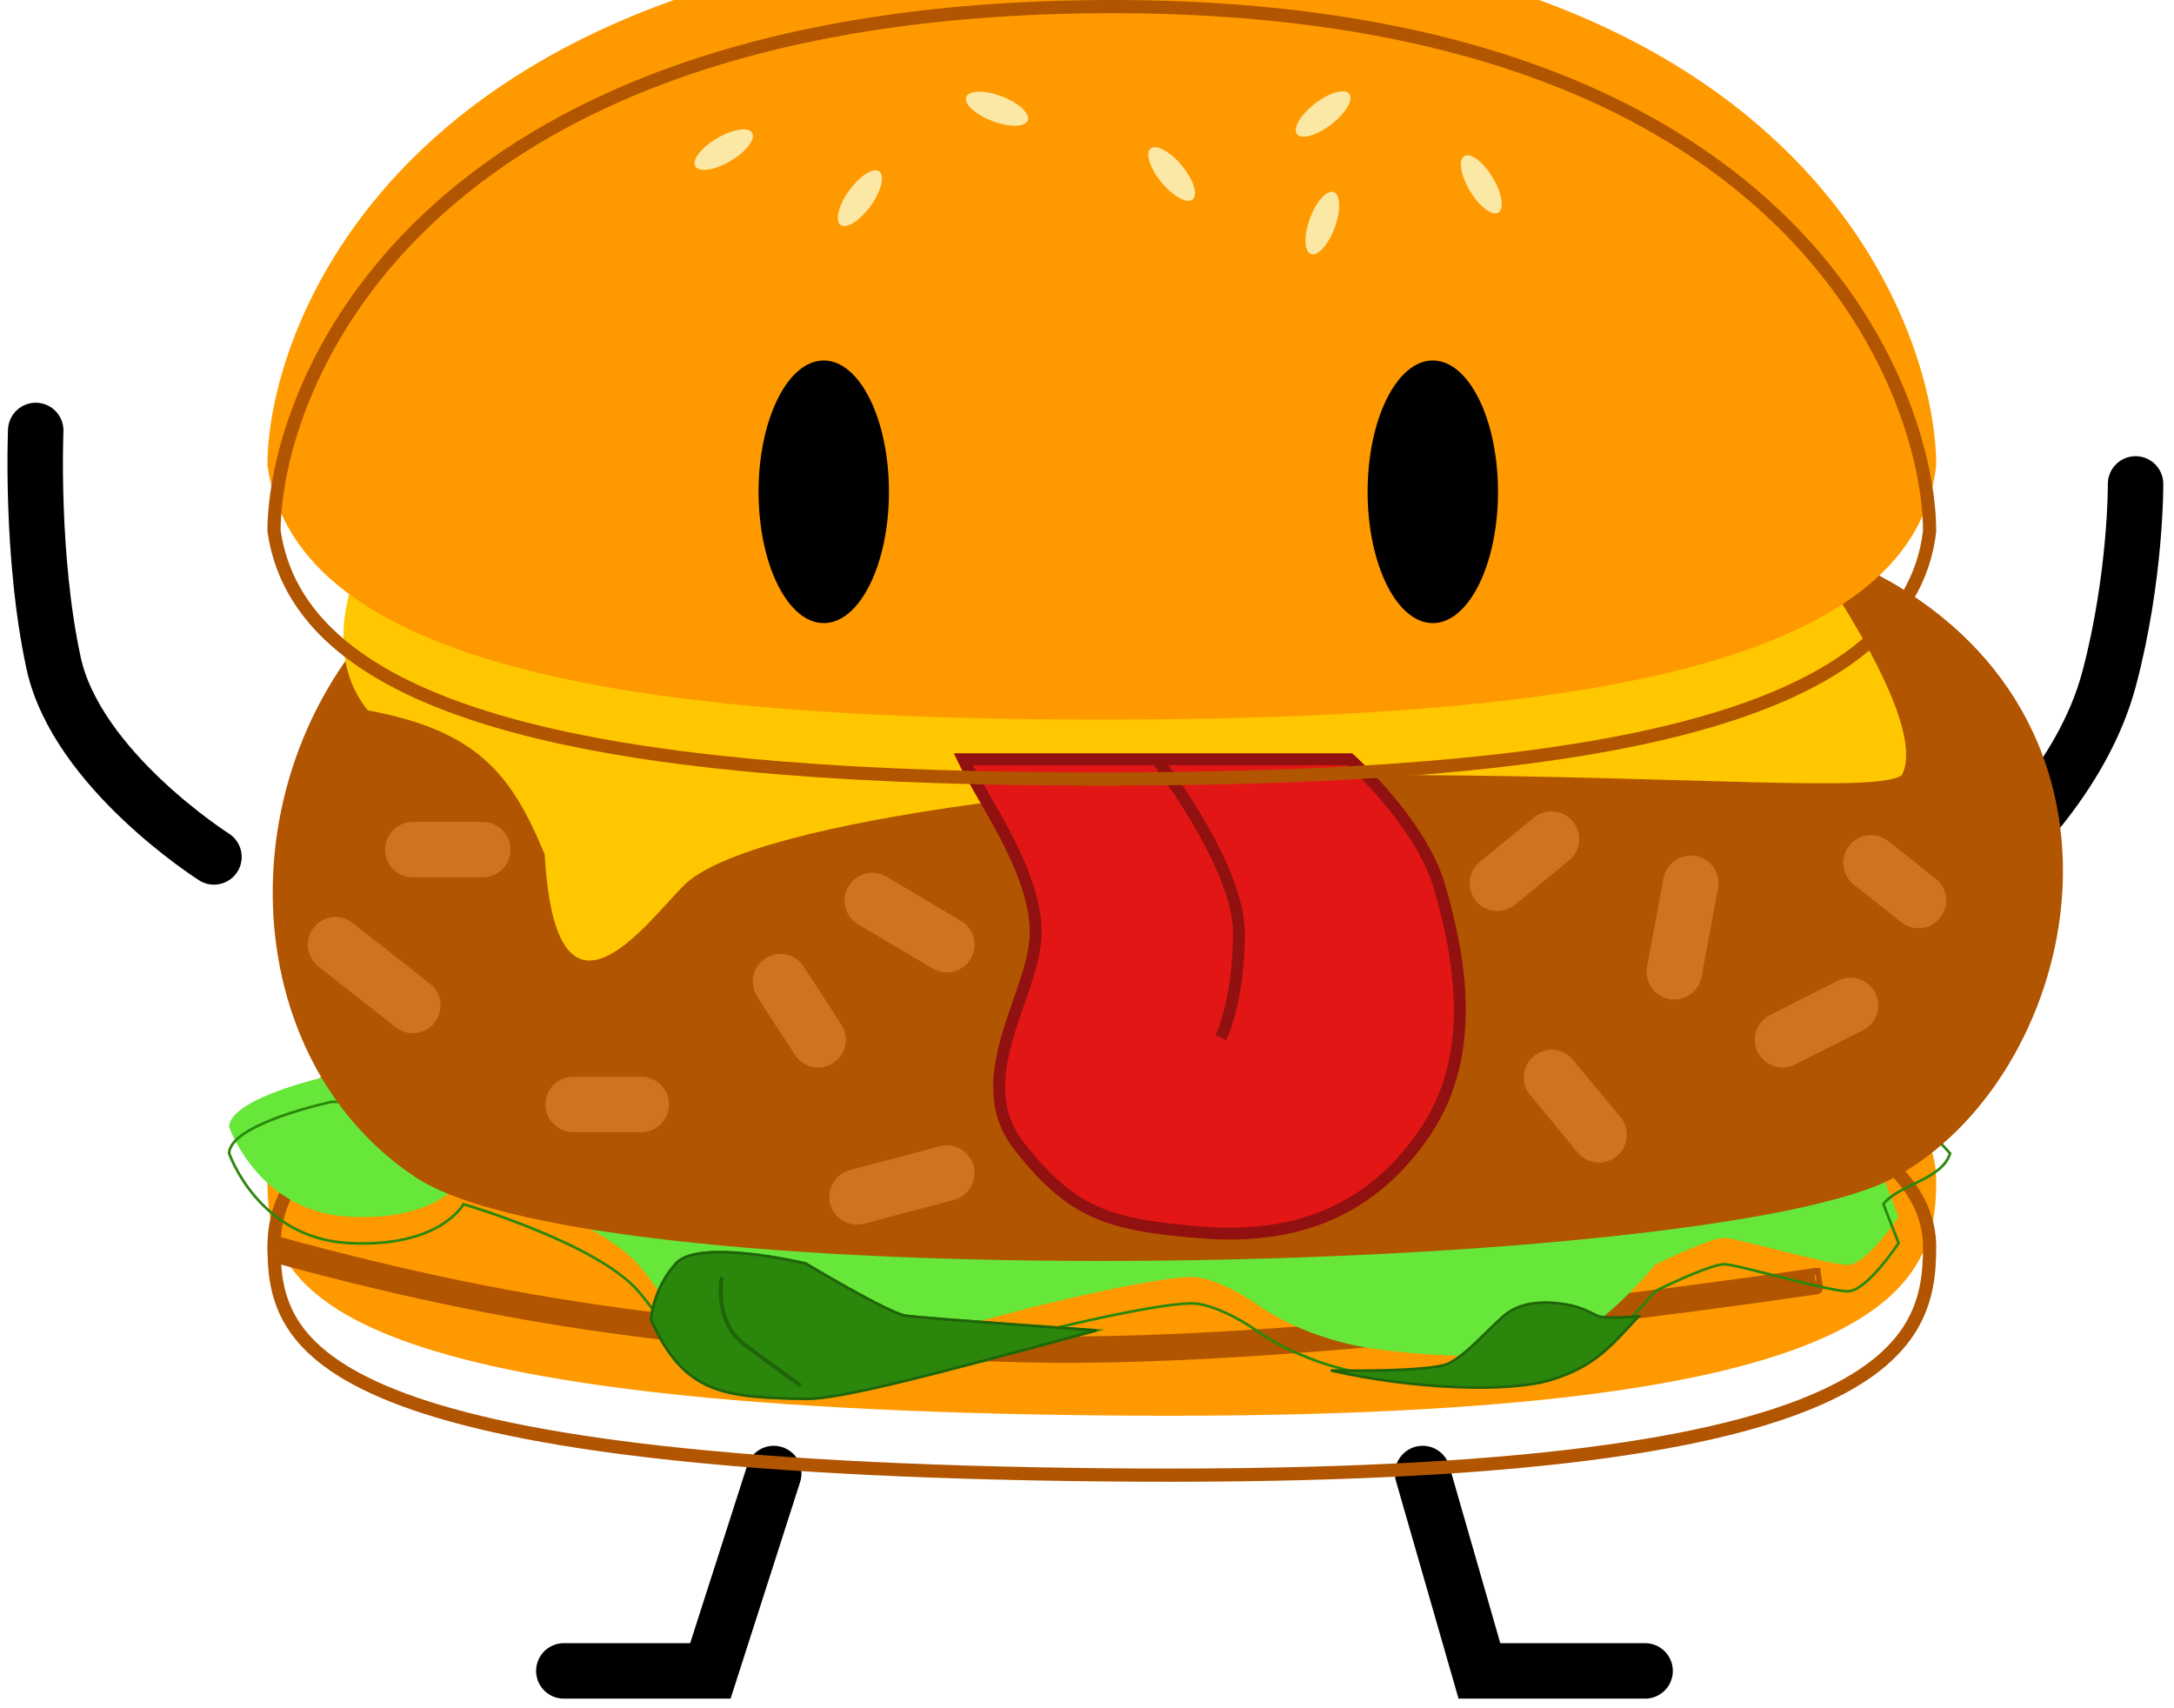 <svg width="247" height="194" viewBox="0 0 247 194" fill="none" xmlns="http://www.w3.org/2000/svg">
<g filter="url(#filter0_d_1567_6248)">
<path d="M24.309 96.754C24.309 96.754 8.709 86.854 6.084 74.704C3.459 62.554 4.059 48.304 4.059 48.304M226.659 96.754C226.659 96.754 236.559 88.129 239.634 76.504C242.709 64.879 242.634 54.379 242.634 54.379M87.909 166.804L80.709 189.229H64.059M161.634 166.804L168.084 189.229H186.909" stroke="black" stroke-width="6.3" stroke-linecap="round"/>
</g>
<g filter="url(#filter1_i_1567_6248)">
<path d="M219.984 141.692C219.984 153.94 214.659 169.204 125.334 168.304C36.009 167.404 30.384 153.94 30.384 141.692C30.384 129.444 43.209 116.374 122.559 116.029C201.909 115.683 219.984 129.444 219.984 141.692Z" fill="#FF9900"/>
</g>
<path d="M31.134 141.898C61.393 150.196 83.007 152.413 116.184 153.27M31.148 142.68C61.371 150.95 83.026 153.164 116.164 154.02C132.944 154.453 155.507 152.518 173.848 150.48C183.024 149.46 191.154 148.414 196.989 147.622C199.907 147.226 202.252 146.894 203.867 146.661C204.675 146.544 205.301 146.452 205.725 146.389C205.936 146.358 206.098 146.334 206.206 146.318L206.329 146.299L206.361 146.294L206.368 146.293L206.37 146.293C206.371 146.293 206.371 146.293 206.259 145.551C206.146 144.81 206.146 144.81 206.146 144.81L206.144 144.81L206.136 144.811L206.106 144.816L205.984 144.834C205.876 144.85 205.716 144.874 205.505 144.906C205.083 144.968 204.459 145.06 203.653 145.176C202.041 145.409 199.701 145.74 196.788 146.136C190.961 146.926 182.844 147.971 173.682 148.989C155.348 151.027 132.873 152.951 116.203 152.52C82.997 151.663 61.425 149.443 31.144 141.123C31.239 138.394 32.042 135.658 34.206 133.041C36.534 130.226 40.485 127.495 46.975 125.101C59.97 120.307 82.902 116.952 122.562 116.779C162.213 116.606 186.468 119.961 200.785 124.848C215.114 129.739 219.234 136.055 219.234 141.692C219.234 144.702 218.904 147.79 217.114 150.756C215.325 153.72 212.016 156.66 205.866 159.237C193.523 164.406 169.998 168.004 125.341 167.554C80.681 167.104 57.069 163.509 44.639 158.557C38.442 156.087 35.1 153.309 33.29 150.486C31.68 147.975 31.228 145.348 31.148 142.68Z" stroke="#B15500" stroke-width="1.5"/>
<g filter="url(#filter2_i_1567_6248)">
<path d="M26.034 131.029C26.109 127.654 37.659 125.179 37.659 125.179H209.934C214.583 126.237 217.251 126.154 221.559 131.029C220.659 134.029 215.709 134.554 213.984 136.804L215.709 141.229C215.709 141.229 212.109 146.704 209.934 146.704C207.759 146.704 197.289 143.629 195.909 143.629C194.529 143.629 190.084 145.679 188.034 146.704C188.034 146.704 184.209 151.504 179.484 154.579C174.759 157.654 164.784 157.354 156.609 156.304C148.434 155.254 143.259 151.504 143.259 151.504C143.259 151.504 139.434 148.654 136.134 148.129C132.834 147.604 117.309 151.504 117.309 151.504L99.159 156.304C99.159 156.304 90.984 158.479 83.409 156.304C75.834 154.129 77.259 152.179 72.534 146.704C67.809 141.229 52.659 136.804 52.659 136.804C52.659 136.804 50.034 141.754 39.684 141.229C29.334 140.704 26.034 131.029 26.034 131.029Z" fill="#67E73A"/>
</g>
<path d="M26.034 131.029C26.109 127.654 37.659 125.179 37.659 125.179H209.934C214.583 126.237 217.251 126.154 221.559 131.029C220.659 134.029 215.709 134.554 213.984 136.804L215.709 141.229C215.709 141.229 212.109 146.704 209.934 146.704C207.759 146.704 197.289 143.629 195.909 143.629C194.529 143.629 190.084 145.679 188.034 146.704C188.034 146.704 184.209 151.504 179.484 154.579C174.759 157.654 164.784 157.354 156.609 156.304C148.434 155.254 143.259 151.504 143.259 151.504C143.259 151.504 139.434 148.654 136.134 148.129C132.834 147.604 117.309 151.504 117.309 151.504L99.159 156.304C99.159 156.304 90.984 158.479 83.409 156.304C75.834 154.129 77.259 152.179 72.534 146.704C67.809 141.229 52.659 136.804 52.659 136.804C52.659 136.804 50.034 141.754 39.684 141.229C29.334 140.704 26.034 131.029 26.034 131.029Z" stroke="#2B870B" stroke-width="0.3"/>
<g filter="url(#filter3_i_1567_6248)">
<path d="M39.696 69.401C61.642 50.941 177.892 51.605 207.818 69.401C237.744 87.196 228.3 125.577 207.818 136.734C187.336 147.89 60.976 150.877 39.696 136.734C18.415 122.591 17.749 87.861 39.696 69.401Z" fill="#B15500"/>
</g>
<g filter="url(#filter4_i_1567_6248)">
<path d="M41.559 60.978L182.859 36.529C182.859 36.529 219.684 79.728 214.584 89.553C211.959 91.579 191.055 89.713 158.709 89.553C128.513 89.405 83.886 94.402 76.209 102.079C71.857 106.43 61.659 120.711 60.384 98.553C56.634 89.553 52.884 84.528 40.284 82.204C33.365 73.609 41.559 60.978 41.559 60.978Z" fill="#FFC700"/>
</g>
<g filter="url(#filter5_d_1567_6248)">
<path d="M102.909 147.828C104.859 148.129 125.484 149.553 125.484 149.553C106.036 154.822 95.841 157.532 91.584 157.578C82.643 157.342 77.709 157.288 73.809 148.428C73.809 148.428 74.034 144.828 76.734 141.903C79.434 138.979 91.584 141.903 91.584 141.903C91.584 141.903 100.959 147.528 102.909 147.828Z" fill="#2B870B"/>
<path d="M124.583 149.641L124.585 149.641C115.282 152.161 108.148 154.077 102.802 155.379C97.289 156.721 93.694 157.405 91.585 157.428C91.516 157.427 91.448 157.425 91.379 157.423C87 157.307 83.626 157.218 80.862 156.098C78.078 154.97 75.897 152.786 73.961 148.402L73.961 148.399C73.963 148.374 73.967 148.335 73.973 148.284C73.984 148.182 74.003 148.033 74.034 147.844C74.096 147.467 74.207 146.932 74.402 146.307C74.791 145.056 75.513 143.447 76.844 142.005C77.478 141.318 78.692 140.956 80.207 140.819C81.711 140.683 83.472 140.773 85.155 140.956C86.837 141.138 88.436 141.411 89.615 141.639C90.204 141.753 90.688 141.856 91.024 141.93C91.192 141.967 91.323 141.997 91.413 142.017L91.514 142.041L91.526 142.044L91.534 142.048L91.612 142.095C91.682 142.137 91.784 142.197 91.914 142.275C92.174 142.429 92.548 142.65 93.003 142.916C93.913 143.449 95.147 144.162 96.442 144.884C97.736 145.607 99.094 146.339 100.25 146.91C100.828 147.196 101.358 147.442 101.805 147.626C102.249 147.809 102.623 147.936 102.886 147.977C103.869 148.128 109.522 148.56 114.916 148.953C117.617 149.15 120.256 149.338 122.22 149.476C123.202 149.545 124.015 149.602 124.583 149.641Z" stroke="#206409" stroke-width="0.3"/>
</g>
<path d="M82.206 145.319C82.228 145.197 82.148 145.08 82.025 145.057C81.903 145.034 81.786 145.115 81.763 145.237L82.206 145.319ZM90.985 157.428C91.115 157.245 91.115 157.245 91.115 157.245C91.115 157.245 91.115 157.245 91.115 157.245C91.115 157.245 91.115 157.245 91.115 157.245C91.114 157.244 91.114 157.244 91.113 157.243C91.112 157.242 91.109 157.241 91.107 157.239C91.101 157.235 91.093 157.229 91.082 157.222C91.061 157.206 91.028 157.183 90.986 157.153C90.901 157.093 90.776 157.003 90.615 156.888C90.293 156.657 89.827 156.322 89.251 155.905C88.098 155.071 86.505 153.91 84.744 152.598L84.475 152.959C86.239 154.272 87.833 155.435 88.987 156.27C89.564 156.687 90.031 157.023 90.353 157.254C90.514 157.369 90.64 157.459 90.725 157.519C90.767 157.55 90.799 157.573 90.821 157.588C90.832 157.596 90.841 157.602 90.846 157.606C90.849 157.608 90.851 157.609 90.852 157.61C90.853 157.611 90.853 157.611 90.854 157.611C90.854 157.611 90.854 157.612 90.854 157.612C90.854 157.612 90.854 157.612 90.854 157.612C90.854 157.612 90.854 157.612 90.985 157.428ZM84.744 152.598C83.047 151.334 82.409 149.526 82.198 148.013C82.093 147.257 82.095 146.581 82.124 146.094C82.138 145.851 82.159 145.655 82.176 145.521C82.185 145.455 82.192 145.403 82.198 145.369C82.2 145.352 82.203 145.339 82.204 145.33C82.205 145.326 82.205 145.323 82.206 145.321C82.206 145.32 82.206 145.32 82.206 145.319C82.206 145.319 82.206 145.319 82.206 145.319C82.206 145.319 82.206 145.319 82.206 145.319C82.206 145.319 82.206 145.319 81.985 145.278C81.763 145.237 81.763 145.238 81.763 145.238C81.763 145.238 81.763 145.238 81.763 145.238C81.763 145.238 81.763 145.239 81.763 145.239C81.763 145.24 81.763 145.241 81.763 145.242C81.762 145.245 81.761 145.249 81.76 145.254C81.759 145.265 81.756 145.279 81.753 145.299C81.747 145.337 81.739 145.393 81.73 145.464C81.711 145.607 81.689 145.813 81.674 146.068C81.645 146.577 81.642 147.284 81.752 148.075C81.973 149.656 82.647 151.597 84.475 152.959L84.744 152.598Z" fill="#206409"/>
<g filter="url(#filter6_d_1567_6248)">
<path d="M164.634 154.278C162.609 155.328 151.209 155.103 151.209 155.103C160.596 157.222 171.384 157.653 176.259 156.153C181.134 154.653 182.993 152.388 186.159 148.953C186.159 148.953 182.409 149.253 181.659 148.953C180.909 148.653 179.784 147.903 177.984 147.603C176.184 147.303 172.959 147.003 170.784 148.953C168.609 150.903 166.659 153.228 164.634 154.278Z" fill="#2B870B"/>
<path d="M164.634 154.278C162.609 155.328 151.209 155.103 151.209 155.103C160.596 157.222 171.384 157.653 176.259 156.153C181.134 154.653 182.993 152.388 186.159 148.953C186.159 148.953 182.409 149.253 181.659 148.953C180.909 148.653 179.784 147.903 177.984 147.603C176.184 147.303 172.959 147.003 170.784 148.953C168.609 150.903 166.659 153.228 164.634 154.278Z" stroke="#206409" stroke-width="0.3"/>
</g>
<path d="M117.67 106.003C117.741 99.045 111.63 90.864 109.434 86.253H131.398H153.362C153.362 86.253 161.458 93.422 163.57 100.802C165.682 108.182 168.063 119.411 162.009 128.478C155.954 137.545 147.308 140.865 136.607 140.021C125.907 139.178 121.753 137.842 115.769 130.181C109.786 122.52 117.6 112.961 117.67 106.003Z" fill="#E31616"/>
<path d="M131.398 86.253H153.362C153.362 86.253 161.458 93.422 163.57 100.802C165.682 108.182 168.063 119.411 162.009 128.478C155.954 137.545 147.308 140.865 136.607 140.021C125.907 139.178 121.753 137.842 115.769 130.181C109.786 122.52 117.6 112.961 117.67 106.003C117.741 99.045 111.63 90.864 109.434 86.253H131.398ZM131.398 86.253C131.398 86.253 140.761 98.272 140.761 106.003C140.761 113.735 138.719 117.881 138.719 117.881" stroke="#911010" stroke-width="1.35"/>
<g filter="url(#filter7_i_1567_6248)">
<path d="M219.984 60.378C217.359 83.553 177.54 89.253 125.184 89.253C72.827 89.253 33.684 83.553 30.384 60.378C30.384 44.431 45.834 0.453 125.184 0.003C204.534 -0.447 219.984 44.431 219.984 60.378Z" fill="#FF9900"/>
</g>
<path d="M219.234 60.336C217.958 71.387 207.816 78.473 191.047 82.78C174.317 87.077 151.353 88.503 125.184 88.503C99.014 88.503 76.22 87.077 59.575 82.78C42.905 78.477 32.739 71.392 31.134 60.325C31.151 52.535 34.948 37.792 48.543 24.924C62.154 12.041 85.654 0.978 125.188 0.753C164.717 0.529 188.213 11.592 201.822 24.584C215.423 37.569 219.22 52.545 219.234 60.336Z" stroke="#B15500" stroke-width="1.5"/>
<ellipse cx="93.591" cy="55.872" rx="7.406" ry="14.919" fill="black"/>
<ellipse cx="162.788" cy="55.872" rx="7.406" ry="14.919" fill="black"/>
<g filter="url(#filter8_d_1567_6248)">
<ellipse cx="82.227" cy="16.398" rx="3.75" ry="1.5" transform="rotate(-30.486 82.227 16.398)" fill="#FBE8A4"/>
</g>
<g filter="url(#filter9_d_1567_6248)">
<ellipse cx="150.327" cy="12.349" rx="3.75" ry="1.5" transform="rotate(-37.541 150.327 12.349)" fill="#FBE8A4"/>
</g>
<g filter="url(#filter10_d_1567_6248)">
<ellipse cx="150.236" cy="24.74" rx="3.75" ry="1.5" transform="rotate(-69.814 150.236 24.74)" fill="#FBE8A4"/>
</g>
<g filter="url(#filter11_d_1567_6248)">
<ellipse cx="113.277" cy="11.748" rx="3.75" ry="1.5" transform="rotate(20.814 113.277 11.748)" fill="#FBE8A4"/>
</g>
<g filter="url(#filter12_d_1567_6248)">
<ellipse cx="133.12" cy="19.168" rx="3.75" ry="1.5" transform="rotate(50.45 133.12 19.168)" fill="#FBE8A4"/>
</g>
<g filter="url(#filter13_d_1567_6248)">
<ellipse cx="168.303" cy="20.34" rx="3.75" ry="1.5" transform="rotate(-121.05 168.303 20.34)" fill="#FBE8A4"/>
</g>
<g filter="url(#filter14_d_1567_6248)">
<ellipse cx="97.696" cy="21.921" rx="3.75" ry="1.5" transform="rotate(-54.147 97.696 21.921)" fill="#FBE8A4"/>
</g>
<path d="M38.125 107.325L46.9 114.225M65.125 125.475H72.85M88.675 111.525L92.95 118.125M190.225 110.4L192.1 100.35M202.525 118.125L210.25 114.225M176.275 122.4L181.675 128.925M99.1 102.3L107.575 107.325M176.275 95.325L170.125 100.35M212.575 98.025L217.975 102.3M46.9 96.525H54.85M97.375 135.975L107.575 133.275" stroke="#CF731E" stroke-width="6.3" stroke-linecap="round"/>
<defs>
<filter id="filter0_d_1567_6248" x="0.25" y="45.153" width="246.135" height="148.426" filterUnits="userSpaceOnUse" color-interpolation-filters="sRGB">
<feFlood flood-opacity="0" result="BackgroundImageFix"/>
<feColorMatrix in="SourceAlpha" type="matrix" values="0 0 0 0 0 0 0 0 0 0 0 0 0 0 0 0 0 0 127 0" result="hardAlpha"/>
<feOffset dy="0.6"/>
<feGaussianBlur stdDeviation="0.3"/>
<feComposite in2="hardAlpha" operator="out"/>
<feColorMatrix type="matrix" values="0 0 0 0 0 0 0 0 0 0 0 0 0 0 0 0 0 0 0.25 0"/>
<feBlend mode="normal" in2="BackgroundImageFix" result="effect1_dropShadow_1567_6248"/>
<feBlend mode="normal" in="SourceGraphic" in2="effect1_dropShadow_1567_6248" result="shape"/>
</filter>
<filter id="filter1_i_1567_6248" x="30.384" y="113.022" width="189.6" height="55.319" filterUnits="userSpaceOnUse" color-interpolation-filters="sRGB">
<feFlood flood-opacity="0" result="BackgroundImageFix"/>
<feBlend mode="normal" in="SourceGraphic" in2="BackgroundImageFix" result="shape"/>
<feColorMatrix in="SourceAlpha" type="matrix" values="0 0 0 0 0 0 0 0 0 0 0 0 0 0 0 0 0 0 127 0" result="hardAlpha"/>
<feOffset dy="-7.5"/>
<feGaussianBlur stdDeviation="1.5"/>
<feComposite in2="hardAlpha" operator="arithmetic" k2="-1" k3="1"/>
<feColorMatrix type="matrix" values="0 0 0 0 1 0 0 0 0 1 0 0 0 0 1 0 0 0 0.2 0"/>
<feBlend mode="normal" in2="shape" result="effect1_innerShadow_1567_6248"/>
</filter>
<filter id="filter2_i_1567_6248" x="25.884" y="122.028" width="195.843" height="35.392" filterUnits="userSpaceOnUse" color-interpolation-filters="sRGB">
<feFlood flood-opacity="0" result="BackgroundImageFix"/>
<feBlend mode="normal" in="SourceGraphic" in2="BackgroundImageFix" result="shape"/>
<feColorMatrix in="SourceAlpha" type="matrix" values="0 0 0 0 0 0 0 0 0 0 0 0 0 0 0 0 0 0 127 0" result="hardAlpha"/>
<feOffset dy="-3"/>
<feGaussianBlur stdDeviation="3.75"/>
<feComposite in2="hardAlpha" operator="arithmetic" k2="-1" k3="1"/>
<feColorMatrix type="matrix" values="0 0 0 0 0 0 0 0 0 0 0 0 0 0 0 0 0 0 0.25 0"/>
<feBlend mode="normal" in2="shape" result="effect1_innerShadow_1567_6248"/>
</filter>
<filter id="filter3_i_1567_6248" x="23.484" y="52.804" width="210.9" height="93.45" filterUnits="userSpaceOnUse" color-interpolation-filters="sRGB">
<feFlood flood-opacity="0" result="BackgroundImageFix"/>
<feBlend mode="normal" in="SourceGraphic" in2="BackgroundImageFix" result="shape"/>
<feColorMatrix in="SourceAlpha" type="matrix" values="0 0 0 0 0 0 0 0 0 0 0 0 0 0 0 0 0 0 127 0" result="hardAlpha"/>
<feOffset dx="7.5" dy="-3"/>
<feGaussianBlur stdDeviation="3.75"/>
<feComposite in2="hardAlpha" operator="arithmetic" k2="-1" k3="1"/>
<feColorMatrix type="matrix" values="0 0 0 0 0 0 0 0 0 0 0 0 0 0 0 0 0 0 0.25 0"/>
<feBlend mode="normal" in2="shape" result="effect1_innerShadow_1567_6248"/>
</filter>
<filter id="filter4_i_1567_6248" x="37.508" y="35.028" width="179.061" height="75.599" filterUnits="userSpaceOnUse" color-interpolation-filters="sRGB">
<feFlood flood-opacity="0" result="BackgroundImageFix"/>
<feBlend mode="normal" in="SourceGraphic" in2="BackgroundImageFix" result="shape"/>
<feColorMatrix in="SourceAlpha" type="matrix" values="0 0 0 0 0 0 0 0 0 0 0 0 0 0 0 0 0 0 127 0" result="hardAlpha"/>
<feOffset dx="1.5" dy="-1.5"/>
<feGaussianBlur stdDeviation="3.75"/>
<feComposite in2="hardAlpha" operator="arithmetic" k2="-1" k3="1"/>
<feColorMatrix type="matrix" values="0 0 0 0 1 0 0 0 0 1 0 0 0 0 1 0 0 0 0.4 0"/>
<feBlend mode="normal" in2="shape" result="effect1_innerShadow_1567_6248"/>
</filter>
<filter id="filter5_d_1567_6248" x="70.809" y="139.104" width="57.675" height="22.975" filterUnits="userSpaceOnUse" color-interpolation-filters="sRGB">
<feFlood flood-opacity="0" result="BackgroundImageFix"/>
<feColorMatrix in="SourceAlpha" type="matrix" values="0 0 0 0 0 0 0 0 0 0 0 0 0 0 0 0 0 0 127 0" result="hardAlpha"/>
<feOffset dy="1.5"/>
<feGaussianBlur stdDeviation="1.5"/>
<feComposite in2="hardAlpha" operator="out"/>
<feColorMatrix type="matrix" values="0 0 0 0 0 0 0 0 0 0 0 0 0 0 0 0 0 0 0.25 0"/>
<feBlend mode="normal" in2="BackgroundImageFix" result="effect1_dropShadow_1567_6248"/>
<feBlend mode="normal" in="SourceGraphic" in2="effect1_dropShadow_1567_6248" result="shape"/>
</filter>
<filter id="filter6_d_1567_6248" x="148.176" y="144.833" width="41.353" height="15.958" filterUnits="userSpaceOnUse" color-interpolation-filters="sRGB">
<feFlood flood-opacity="0" result="BackgroundImageFix"/>
<feColorMatrix in="SourceAlpha" type="matrix" values="0 0 0 0 0 0 0 0 0 0 0 0 0 0 0 0 0 0 127 0" result="hardAlpha"/>
<feOffset dy="0.6"/>
<feGaussianBlur stdDeviation="1.5"/>
<feComposite in2="hardAlpha" operator="out"/>
<feColorMatrix type="matrix" values="0 0 0 0 0 0 0 0 0 0 0 0 0 0 0 0 0 0 0.25 0"/>
<feBlend mode="normal" in2="BackgroundImageFix" result="effect1_dropShadow_1567_6248"/>
<feBlend mode="normal" in="SourceGraphic" in2="effect1_dropShadow_1567_6248" result="shape"/>
</filter>
<filter id="filter7_i_1567_6248" x="30.384" y="-3" width="189.6" height="92.253" filterUnits="userSpaceOnUse" color-interpolation-filters="sRGB">
<feFlood flood-opacity="0" result="BackgroundImageFix"/>
<feBlend mode="normal" in="SourceGraphic" in2="BackgroundImageFix" result="shape"/>
<feColorMatrix in="SourceAlpha" type="matrix" values="0 0 0 0 0 0 0 0 0 0 0 0 0 0 0 0 0 0 127 0" result="hardAlpha"/>
<feOffset dy="-7.5"/>
<feGaussianBlur stdDeviation="1.5"/>
<feComposite in2="hardAlpha" operator="arithmetic" k2="-1" k3="1"/>
<feColorMatrix type="matrix" values="0 0 0 0 1 0 0 0 0 1 0 0 0 0 1 0 0 0 0.2 0"/>
<feBlend mode="normal" in2="shape" result="effect1_innerShadow_1567_6248"/>
</filter>
<filter id="filter8_d_1567_6248" x="75.906" y="11.698" width="12.642" height="10.601" filterUnits="userSpaceOnUse" color-interpolation-filters="sRGB">
<feFlood flood-opacity="0" result="BackgroundImageFix"/>
<feColorMatrix in="SourceAlpha" type="matrix" values="0 0 0 0 0 0 0 0 0 0 0 0 0 0 0 0 0 0 127 0" result="hardAlpha"/>
<feOffset dy="0.6"/>
<feGaussianBlur stdDeviation="1.5"/>
<feComposite in2="hardAlpha" operator="out"/>
<feColorMatrix type="matrix" values="0 0 0 0 0 0 0 0 0 0 0 0 0 0 0 0 0 0 0.25 0"/>
<feBlend mode="normal" in2="BackgroundImageFix" result="effect1_dropShadow_1567_6248"/>
<feBlend mode="normal" in="SourceGraphic" in2="effect1_dropShadow_1567_6248" result="shape"/>
</filter>
<filter id="filter9_d_1567_6248" x="144.215" y="7.372" width="12.224" height="11.152" filterUnits="userSpaceOnUse" color-interpolation-filters="sRGB">
<feFlood flood-opacity="0" result="BackgroundImageFix"/>
<feColorMatrix in="SourceAlpha" type="matrix" values="0 0 0 0 0 0 0 0 0 0 0 0 0 0 0 0 0 0 127 0" result="hardAlpha"/>
<feOffset dy="0.6"/>
<feGaussianBlur stdDeviation="1.5"/>
<feComposite in2="hardAlpha" operator="out"/>
<feColorMatrix type="matrix" values="0 0 0 0 0 0 0 0 0 0 0 0 0 0 0 0 0 0 0.25 0"/>
<feBlend mode="normal" in2="BackgroundImageFix" result="effect1_dropShadow_1567_6248"/>
<feBlend mode="normal" in="SourceGraphic" in2="effect1_dropShadow_1567_6248" result="shape"/>
</filter>
<filter id="filter10_d_1567_6248" x="145.324" y="18.783" width="9.824" height="13.115" filterUnits="userSpaceOnUse" color-interpolation-filters="sRGB">
<feFlood flood-opacity="0" result="BackgroundImageFix"/>
<feColorMatrix in="SourceAlpha" type="matrix" values="0 0 0 0 0 0 0 0 0 0 0 0 0 0 0 0 0 0 127 0" result="hardAlpha"/>
<feOffset dy="0.6"/>
<feGaussianBlur stdDeviation="1.5"/>
<feComposite in2="hardAlpha" operator="out"/>
<feColorMatrix type="matrix" values="0 0 0 0 0 0 0 0 0 0 0 0 0 0 0 0 0 0 0.25 0"/>
<feBlend mode="normal" in2="BackgroundImageFix" result="effect1_dropShadow_1567_6248"/>
<feBlend mode="normal" in="SourceGraphic" in2="effect1_dropShadow_1567_6248" result="shape"/>
</filter>
<filter id="filter11_d_1567_6248" x="106.73" y="7.414" width="13.093" height="9.868" filterUnits="userSpaceOnUse" color-interpolation-filters="sRGB">
<feFlood flood-opacity="0" result="BackgroundImageFix"/>
<feColorMatrix in="SourceAlpha" type="matrix" values="0 0 0 0 0 0 0 0 0 0 0 0 0 0 0 0 0 0 127 0" result="hardAlpha"/>
<feOffset dy="0.6"/>
<feGaussianBlur stdDeviation="1.5"/>
<feComposite in2="hardAlpha" operator="out"/>
<feColorMatrix type="matrix" values="0 0 0 0 0 0 0 0 0 0 0 0 0 0 0 0 0 0 0.25 0"/>
<feBlend mode="normal" in2="BackgroundImageFix" result="effect1_dropShadow_1567_6248"/>
<feBlend mode="normal" in="SourceGraphic" in2="effect1_dropShadow_1567_6248" result="shape"/>
</filter>
<filter id="filter12_d_1567_6248" x="127.466" y="13.722" width="11.308" height="12.092" filterUnits="userSpaceOnUse" color-interpolation-filters="sRGB">
<feFlood flood-opacity="0" result="BackgroundImageFix"/>
<feColorMatrix in="SourceAlpha" type="matrix" values="0 0 0 0 0 0 0 0 0 0 0 0 0 0 0 0 0 0 127 0" result="hardAlpha"/>
<feOffset dy="0.6"/>
<feGaussianBlur stdDeviation="1.5"/>
<feComposite in2="hardAlpha" operator="out"/>
<feColorMatrix type="matrix" values="0 0 0 0 0 0 0 0 0 0 0 0 0 0 0 0 0 0 0.25 0"/>
<feBlend mode="normal" in2="BackgroundImageFix" result="effect1_dropShadow_1567_6248"/>
<feBlend mode="normal" in="SourceGraphic" in2="effect1_dropShadow_1567_6248" result="shape"/>
</filter>
<filter id="filter13_d_1567_6248" x="162.98" y="14.634" width="10.645" height="12.611" filterUnits="userSpaceOnUse" color-interpolation-filters="sRGB">
<feFlood flood-opacity="0" result="BackgroundImageFix"/>
<feColorMatrix in="SourceAlpha" type="matrix" values="0 0 0 0 0 0 0 0 0 0 0 0 0 0 0 0 0 0 127 0" result="hardAlpha"/>
<feOffset dy="0.6"/>
<feGaussianBlur stdDeviation="1.5"/>
<feComposite in2="hardAlpha" operator="out"/>
<feColorMatrix type="matrix" values="0 0 0 0 0 0 0 0 0 0 0 0 0 0 0 0 0 0 0.25 0"/>
<feBlend mode="normal" in2="BackgroundImageFix" result="effect1_dropShadow_1567_6248"/>
<feBlend mode="normal" in="SourceGraphic" in2="effect1_dropShadow_1567_6248" result="shape"/>
</filter>
<filter id="filter14_d_1567_6248" x="92.186" y="16.357" width="11.021" height="12.329" filterUnits="userSpaceOnUse" color-interpolation-filters="sRGB">
<feFlood flood-opacity="0" result="BackgroundImageFix"/>
<feColorMatrix in="SourceAlpha" type="matrix" values="0 0 0 0 0 0 0 0 0 0 0 0 0 0 0 0 0 0 127 0" result="hardAlpha"/>
<feOffset dy="0.6"/>
<feGaussianBlur stdDeviation="1.5"/>
<feComposite in2="hardAlpha" operator="out"/>
<feColorMatrix type="matrix" values="0 0 0 0 0 0 0 0 0 0 0 0 0 0 0 0 0 0 0.25 0"/>
<feBlend mode="normal" in2="BackgroundImageFix" result="effect1_dropShadow_1567_6248"/>
<feBlend mode="normal" in="SourceGraphic" in2="effect1_dropShadow_1567_6248" result="shape"/>
</filter>
</defs>
</svg>
